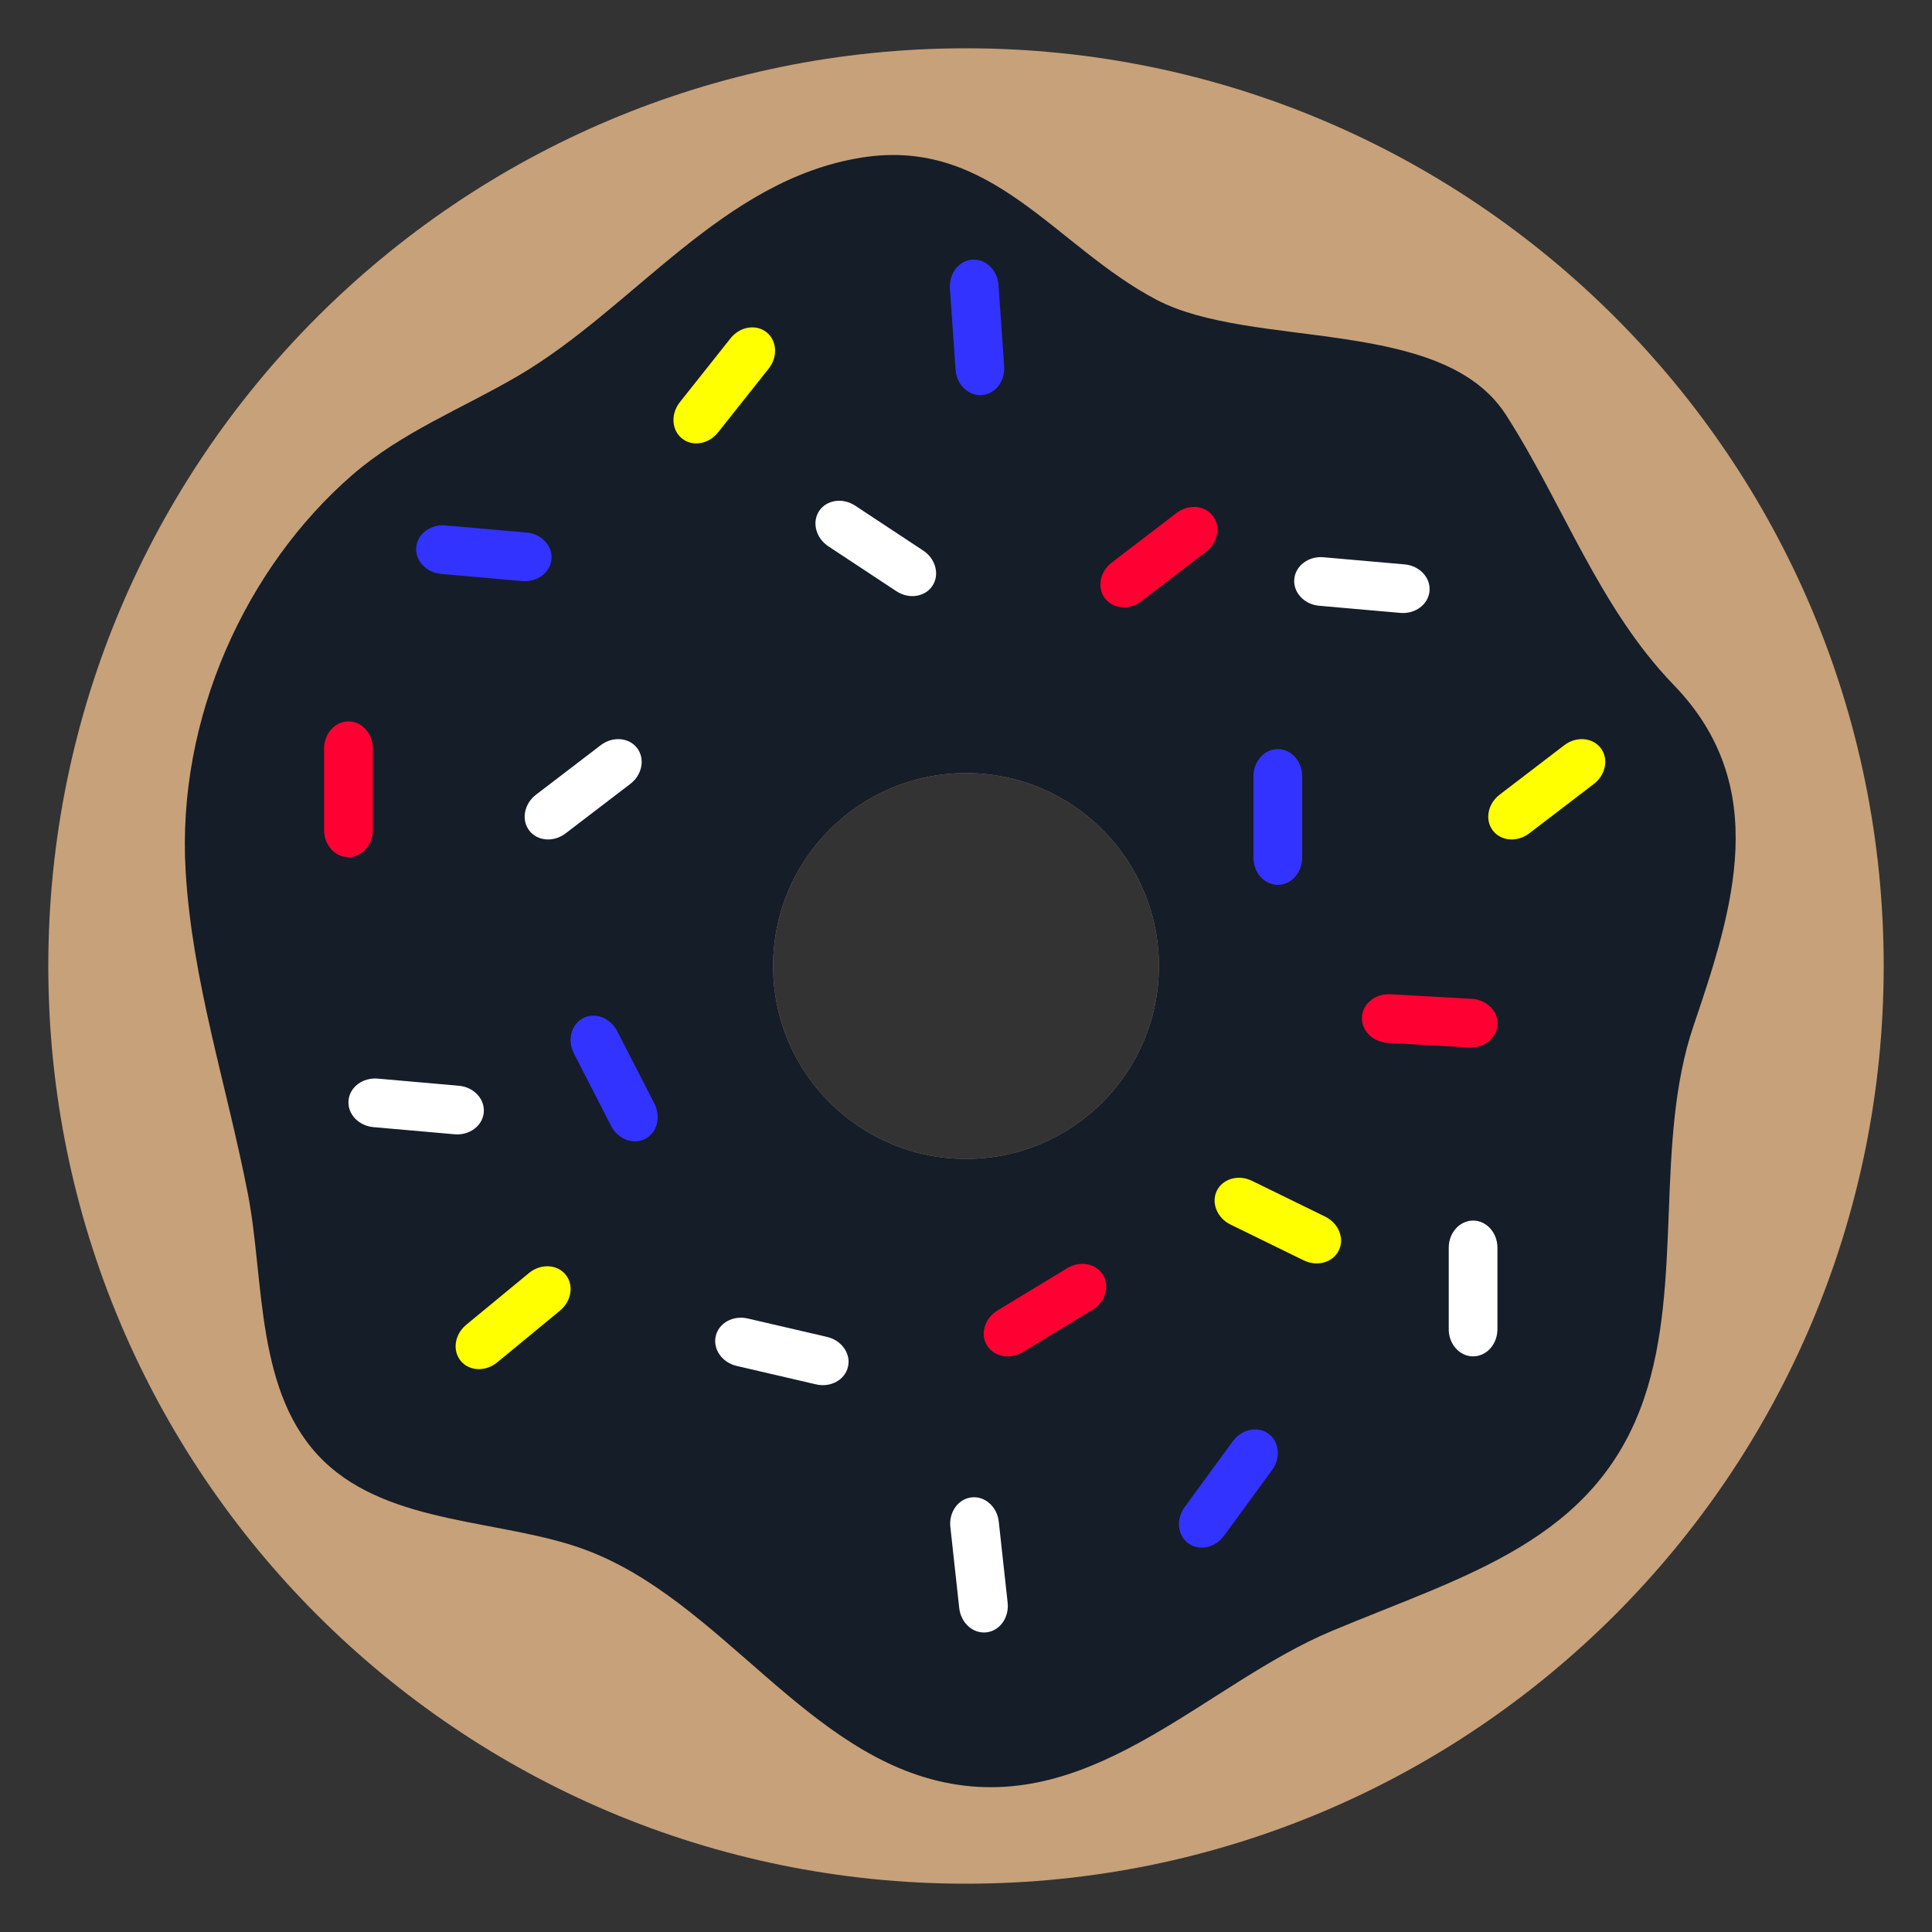 <?xml version="1.0" encoding="UTF-8" standalone="no"?>
<svg
   xmlns:dc="http://purl.org/dc/elements/1.1/"
   xmlns:cc="http://creativecommons.org/ns#"
   xmlns:rdf="http://www.w3.org/1999/02/22-rdf-syntax-ns#"
   xmlns:svg="http://www.w3.org/2000/svg"
   xmlns="http://www.w3.org/2000/svg"
   xmlns:xlink="http://www.w3.org/1999/xlink"
   xmlns:sodipodi="http://sodipodi.sourceforge.net/DTD/sodipodi-0.dtd"
   xmlns:inkscape="http://www.inkscape.org/namespaces/inkscape"
   id="donut-svg"
   x="0px"
   y="0px"
   width="500px"
   height="500px"
   viewBox="0 0 500 500"
   version="1.1"
   sodipodi:docname="donuts-slider.svg"
   inkscape:version="0.92.3 (2405546, 2018-03-11)">
  <rect x="0" y="0" width="500" height="500" fill="#333333" stroke="none"/>
  <sodipodi:namedview
     pagecolor="#ffffff"
     bordercolor="#666666"
     borderopacity="1"
     objecttolerance="10"
     gridtolerance="10"
     guidetolerance="10"
     inkscape:pageopacity="0"
     inkscape:pageshadow="2"
     inkscape:window-width="742"
     inkscape:window-height="480"
     id="namedview54"
     showgrid="false"
     inkscape:zoom="0.472"
     inkscape:cx="250"
     inkscape:cy="250"
     inkscape:window-x="214"
     inkscape:window-y="225"
     inkscape:window-maximized="0"
     inkscape:current-layer="donut-svg" />
  <defs
     id="defs4">
    <path
       id="donut-base"
       fill="#C7A17A"
       d="M250,12.5C118.834,12.5,12.5,118.831,12.5,250S118.834,487.5,250,487.5     c131.169,0,237.5-106.331,237.5-237.5S381.169,12.5,250,12.5z M250,299.915c-27.57,0-49.921-22.347-49.921-49.915     c0-27.572,22.351-49.923,49.921-49.923c27.572,0,49.918,22.352,49.918,49.923C299.918,277.568,277.572,299.915,250,299.915z" />
    <path
       id="donut-frosting"
       fill="#151d28"
       d="M433.204,177.319c-19.424-20.103-28.582-46.769-43.438-69.919c-16.525-25.75-65.618-16.817-90.44-29.809    c-26.259-13.75-42.691-42.205-76.386-36.803c-36.091,5.783-58.862,38.943-88.884,56.501c-14.42,8.436-30.122,14.551-42.892,25.639    c-27.3,23.697-45.463,62.62-43.125,102.451c1.674,28.485,10.698,55.698,16.106,83.544c4.386,22.579,1.773,51.871,19.612,69.175    c17.313,16.791,46.608,15.063,67.878,23.035c35.171,13.184,57.312,53.838,94.554,60.485c37.938,6.771,66.279-26.021,98.483-39.527    c34.238-14.366,68.241-23.183,80.808-60.149c10.247-30.142,2.546-66.34,12.836-96.565    C448.676,234.937,458.51,203.493,433.204,177.319z M250,299.915c-27.57,0-49.921-22.347-49.921-49.915    c0-27.572,22.351-49.923,49.921-49.923c27.572,0,49.918,22.352,49.918,49.923C299.918,277.568,277.572,299.915,250,299.915z" />
  </defs>
  <!-- Donut Base -->
  <g
     id="donut">
    <use
       xlink:href="#donut-base"
       x="0"
       y="0"
       id="use6" />
  </g>
  <!-- Donut Frosting -->
  <g
     id="frosting">
    <use
       xlink:href="#donut-frosting"
       x="0"
       y="0"
       id="use9" />
  </g>
  <!-- Donut Sprinkles -->
  <g
     id="sprinkles">
    <path
       class="sprinkle color-one"
       fill="#FF0033"
       d="M96.479,214.809c0,3.881-2.823,7.031-6.305,7.031l0,0c-3.48,0-6.304-3.15-6.304-7.031v-21.083     c0-3.88,2.823-7.03,6.304-7.03l0,0c3.482,0,6.305,3.15,6.305,7.03V214.809z"
       id="path12" />
    <path
       class="sprinkle color-two"
       fill="#3333FF"
       d="M114.17,148.532c-3.865-0.337-6.755-3.423-6.449-6.89l0,0c0.306-3.472,3.687-6.003,7.552-5.664     l21.004,1.841c3.865,0.34,6.753,3.426,6.448,6.895l0,0c-0.307,3.463-3.684,6.002-7.553,5.667L114.17,148.532z"
       id="path14" />
    <path
       class="sprinkle color-three"
       fill="#FFFFFF"
       d="M96.645,291.701c-3.865-0.34-6.753-3.424-6.448-6.891l0,0c0.302-3.474,3.685-6.002,7.552-5.668     l21.003,1.849c3.868,0.341,6.756,3.428,6.449,6.895l0,0c-0.305,3.464-3.686,5.999-7.552,5.664L96.645,291.701z"
       id="path16" />
    <path
       class="sprinkle color-three"
       fill="#FFFFFF"
       d="M387.535,343.998c0,3.883-2.819,7.029-6.3,7.029l0,0c-3.481,0-6.303-3.146-6.303-7.029v-21.083     c0-3.886,2.82-7.028,6.303-7.028l0,0c3.479,0,6.3,3.143,6.3,7.028V343.998z"
       id="path18" />
    <path
       class="sprinkle color-four"
       fill="#FFFF00"
       d="M342.932,314.854c3.494,1.707,5.08,5.621,3.547,8.75l0,0c-1.524,3.131-5.598,4.283-9.082,2.574     l-18.938-9.263c-3.486-1.709-5.071-5.626-3.542-8.753l0,0c1.525-3.123,5.595-4.271,9.082-2.57L342.932,314.854z"
       id="path20" />
    <path
       class="sprinkle color-two"
       fill="#3333FF"
       d="M337,221.975c0,3.883-2.82,7.029-6.304,7.029l0,0c-3.481,0-6.305-3.146-6.305-7.029V200.89     c0-3.88,2.822-7.025,6.305-7.025l0,0c3.482,0,6.304,3.145,6.304,7.025V221.975z"
       id="path22" />
    <path
       class="sprinkle color-three"
       fill="#FFFFFF"
       d="M341.406,156.772c-3.865-0.337-6.752-3.422-6.449-6.895l0,0c0.308-3.467,3.688-6.003,7.558-5.659     l20.998,1.845c3.868,0.339,6.757,3.425,6.448,6.894l0,0c-0.303,3.463-3.684,6.003-7.552,5.662L341.406,156.772z"
       id="path24" />
    <path
       class="sprinkle color-four"
       fill="#FFFF00"
       d="M404.844,192.854c3.087-2.352,7.297-2.022,9.41,0.742l0,0c2.114,2.76,1.329,6.917-1.753,9.275     l-16.744,12.805c-3.085,2.361-7.294,2.031-9.411-0.733l0,0c-2.115-2.765-1.332-6.913,1.751-9.277L404.844,192.854z"
       id="path26" />
    <path
       class="sprinkle color-one"
       fill="#FF0033"
       d="M276.188,328.206c3.316-2.013,7.476-1.229,9.281,1.745l0,0c1.801,2.979,0.575,7.02-2.746,9.029     l-18.029,10.938c-3.314,2.011-7.471,1.229-9.276-1.743l0,0c-1.804-2.98-0.575-7.018,2.745-9.033L276.188,328.206z"
       id="path28" />
    <path
       class="sprinkle color-two"
       fill="#3333FF"
       d="M319.045,372.999c2.292-3.13,6.426-4.003,9.239-1.949l0,0c2.806,2.054,3.227,6.263,0.936,9.394     l-12.448,17.019c-2.298,3.134-6.431,4.008-9.239,1.947l0,0c-2.81-2.054-3.229-6.259-0.937-9.39L319.045,372.999z"
       id="path30" />
    <path
       class="sprinkle color-three"
       fill="#FFFFFF"
       d="M260.777,414.779c0.423,3.857-2.039,7.289-5.504,7.675l0,0c-3.465,0.378-6.605-2.438-7.026-6.3     l-2.295-20.963c-0.421-3.858,2.04-7.297,5.5-7.67l0,0c3.463-0.379,6.606,2.438,7.03,6.297L260.777,414.779z"
       id="path32" />
    <path
       class="sprinkle color-one"
       fill="#FF0033"
       d="M380.892,258.499c3.875,0.217,6.861,3.212,6.662,6.687l0,0c-0.198,3.473-3.496,6.116-7.373,5.897     l-21.047-1.188c-3.88-0.219-6.857-3.207-6.663-6.688l0,0c0.193-3.474,3.494-6.112,7.368-5.896L380.892,258.499z"
       id="path34" />
    <path
       class="sprinkle color-three"
       fill="#FFFFFF"
       d="M155.469,192.854c3.081-2.352,7.296-2.022,9.411,0.742l0,0c2.115,2.76,1.332,6.917-1.75,9.275     l-16.747,12.805c-3.083,2.361-7.296,2.031-9.412-0.733l0,0c-2.115-2.765-1.331-6.913,1.751-9.277L155.469,192.854z"
       id="path36" />
    <path
       class="sprinkle color-three"
       fill="#FFFFFF"
       d="M238.92,142.483c3.242,2.136,4.312,6.229,2.394,9.127l0,0c-1.919,2.906-6.098,3.528-9.336,1.392     l-17.597-11.616c-3.239-2.139-4.309-6.228-2.392-9.137l0,0c1.917-2.899,6.097-3.525,9.335-1.38L238.92,142.483z"
       id="path38" />
    <path
       class="sprinkle color-four"
       fill="#FFFF00"
       d="M185.822,111.912c-2.415,3.04-6.581,3.748-9.309,1.585l0,0c-2.723-2.162-2.978-6.381-0.565-9.422     l13.113-16.515c2.415-3.042,6.58-3.748,9.307-1.582l0,0c2.725,2.165,2.977,6.377,0.562,9.422L185.822,111.912z"
       id="path40" />
    <path
       class="sprinkle color-two"
       fill="#3333FF"
       d="M245.836,74.647c-0.269-3.876,2.327-7.212,5.798-7.451l0,0c3.478-0.244,6.509,2.701,6.773,6.572     l1.467,21.034c0.271,3.868-2.326,7.212-5.798,7.447l0,0c-3.469,0.244-6.504-2.696-6.776-6.568L245.836,74.647z"
       id="path42" />
    <path
       class="sprinkle color-one"
       fill="#FF0033"
       d="M304.464,132.775c3.082-2.356,7.298-2.031,9.413,0.738l0,0c2.116,2.767,1.33,6.916-1.754,9.272     l-16.741,12.812c-3.092,2.361-7.303,2.032-9.417-0.733l0,0c-2.113-2.764-1.33-6.917,1.756-9.275L304.464,132.775z"
       id="path44" />
    <path
       class="sprinkle color-four"
       fill="#FFFF00"
       d="M128.665,352.584c-2.996,2.473-7.218,2.299-9.43-0.387l0,0c-2.214-2.686-1.582-6.866,1.414-9.336     l16.266-13.414c2.996-2.467,7.219-2.29,9.436,0.396l0,0c2.213,2.687,1.579,6.865-1.416,9.333L128.665,352.584z"
       id="path46" />
    <path
       class="sprinkle color-two"
       fill="#3333FF"
       d="M148.522,272.611c-1.771-3.451-0.697-7.545,2.399-9.125l0,0c3.101-1.592,7.047-0.084,8.815,3.371     l9.625,18.764c1.771,3.453,0.696,7.542-2.4,9.129l0,0c-3.101,1.586-7.045,0.077-8.816-3.376L148.522,272.611z"
       id="path48" />
    <path
       class="sprinkle color-three"
       fill="#FFFFFF"
       d="M214.045,345.992c3.78,0.886,6.207,4.347,5.418,7.729l0,0c-0.789,3.396-4.491,5.43-8.272,4.553     l-20.536-4.772c-3.782-0.88-6.208-4.335-5.42-7.729l0,0c0.787-3.393,4.493-5.429,8.272-4.549L214.045,345.992z"
       id="path50" />
  </g>
</svg>
